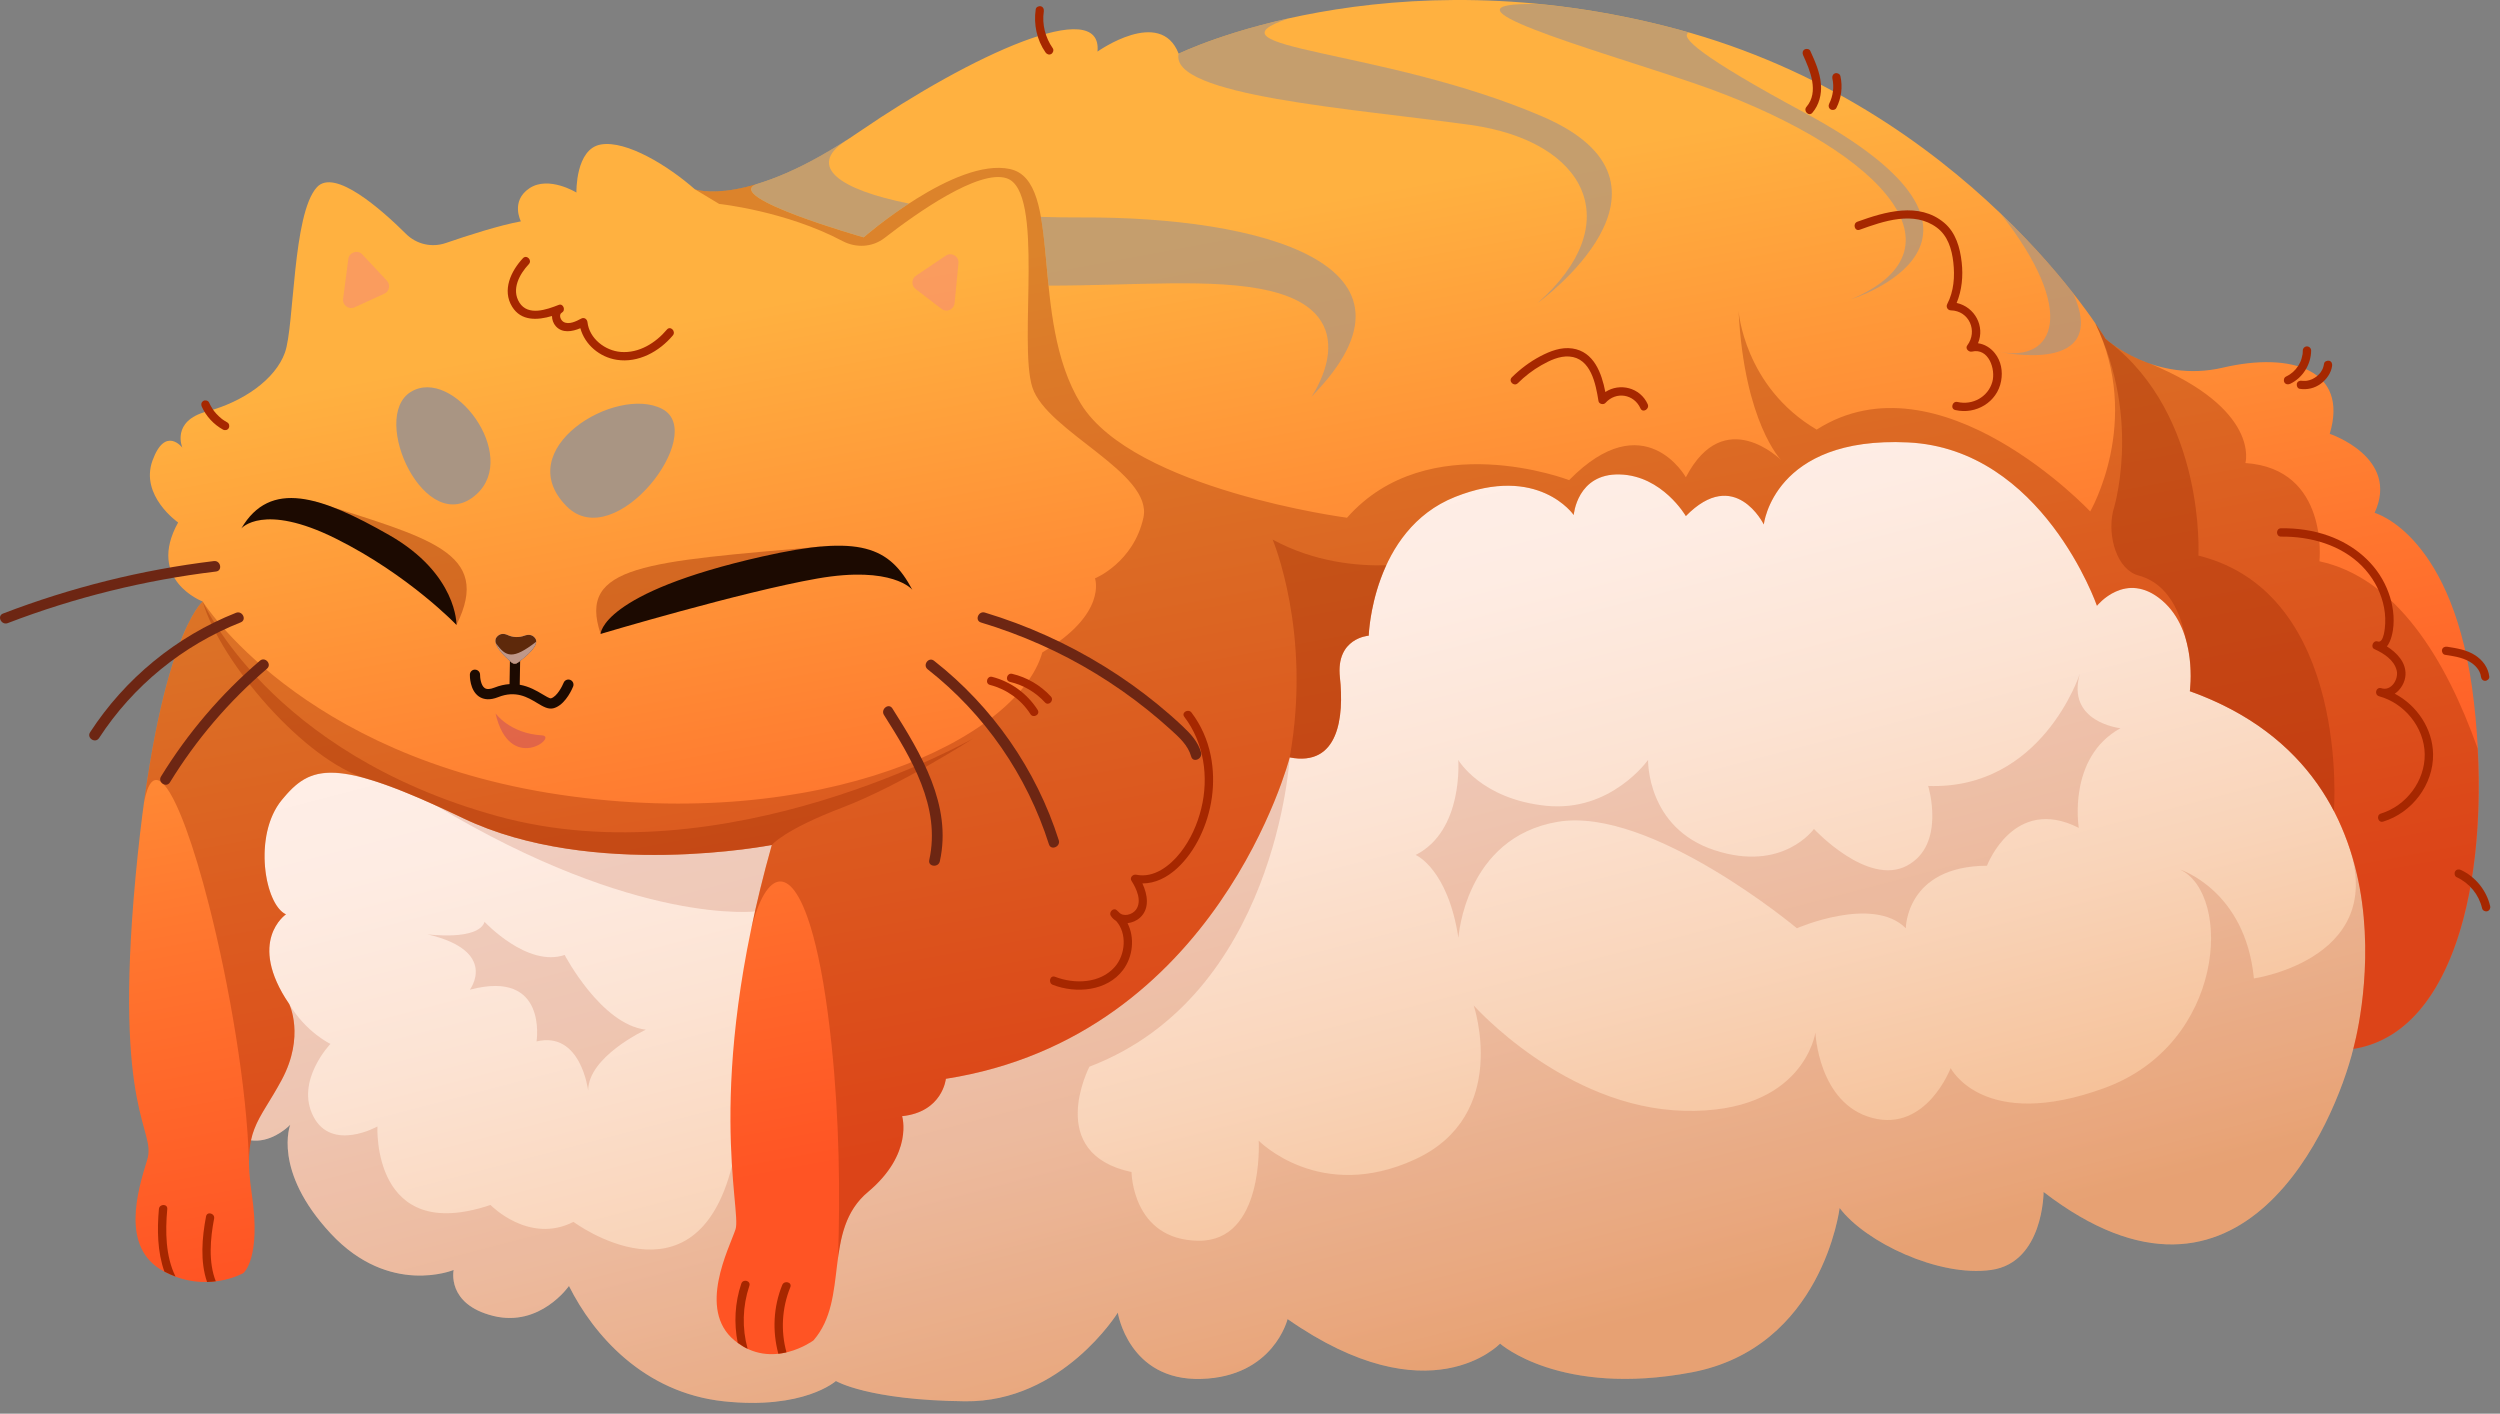 <?xml version="1.0" encoding="UTF-8" standalone="no"?>
<!DOCTYPE svg PUBLIC "-//W3C//DTD SVG 1.1//EN" "http://www.w3.org/Graphics/SVG/1.1/DTD/svg11.dtd">
<svg width="100%" height="100%" viewBox="0 0 168 95" version="1.1" xmlns="http://www.w3.org/2000/svg" xmlns:xlink="http://www.w3.org/1999/xlink" xml:space="preserve" xmlns:serif="http://www.serif.com/" style="fill-rule:evenodd;clip-rule:evenodd;stroke-linejoin:round;stroke-miterlimit:2;">
    <rect x="0" y="0" width="168" height="95" fill="#808080" stroke="none"/>
    <g transform="matrix(1,0,0,1,-200.765,-175.629)">
        <path d="M358.903,246.115C357.683,251.066 351.44,265.992 338.094,255.73C338.094,255.73 338.094,260.466 334.578,260.968C331.062,261.47 326.111,259.102 324.388,256.806C324.388,256.806 323.24,266.206 314.414,267.857C305.588,269.508 301.57,265.92 301.57,265.92C301.57,265.92 296.834,270.943 287.29,264.27C287.29,264.27 286.357,268.152 281.478,268.292C276.599,268.432 275.881,263.84 275.881,263.84C275.881,263.84 272.15,269.868 265.62,269.796C259.09,269.724 256.938,268.433 256.938,268.433C256.938,268.433 254.785,270.372 249.404,269.797C244.022,269.222 240.65,265.347 238.999,262.047C238.999,262.047 237.062,264.846 233.904,264.056C230.746,263.266 231.249,260.97 231.249,260.97C231.249,260.97 226.944,262.764 222.997,258.53C219.05,254.296 220.27,251.211 220.27,251.211C220.27,251.211 216.467,255.229 214.027,247.695C211.587,240.161 219.265,225.953 219.265,225.953L239.213,219.925L269.064,206.793L314.199,193.59L339.242,203.205L357.827,217.628L365.361,231.19L361.486,244.25L358.903,246.115Z" style="fill:url(#_Linear1);fill-rule:nonzero;"/>
    </g>
    <g transform="matrix(1,0,0,1,-200.765,-175.629)">
        <path d="M221.687,225.22C223.582,226.069 226.263,227.479 230.057,229.759C243.606,237.902 251.602,236.87 251.602,236.87L259.329,234.873L262.109,225.385L248.415,219.228L241.056,219.113L239.213,219.924L221.687,225.22Z" style="fill:rgb(166,39,0);fill-opacity:0.16;fill-rule:nonzero;"/>
    </g>
    <g transform="matrix(1,0,0,1,-200.765,-175.629)">
        <path d="M359.893,221.349L355.107,219.247C355.107,219.247 354.908,223.488 358.334,231.746C361.761,240.004 352.228,241.379 352.228,241.379C351.654,235.447 347.253,234.055 347.253,234.055C350.793,235.724 350.315,245.78 342.182,248.746C334.05,251.712 331.849,247.406 331.849,247.406C331.849,247.406 330.223,251.711 326.587,250.755C322.951,249.798 322.76,245.014 322.76,245.014C322.76,245.014 321.995,250.468 313.958,250.276C305.921,250.085 299.798,243.196 299.798,243.196C299.798,243.196 302.286,250.563 295.875,253.529C289.465,256.495 285.351,252.285 285.351,252.285C285.351,252.285 285.734,259.078 281.284,259.008C276.834,258.938 276.804,254.39 276.804,254.39C270.936,253.146 273.974,247.31 273.974,247.31C286.534,242.531 287.432,226.524 287.432,226.524L262.966,245.3C262.966,245.3 252.438,244.152 249.953,253.988C247.468,263.824 239.302,257.738 239.302,257.738C236.307,259.269 233.726,256.603 233.726,256.603C225.729,259.295 226.128,251.328 226.128,251.328C226.128,251.328 223.066,253.05 221.826,250.658C220.586,248.266 222.971,245.779 222.971,245.779C222.971,245.779 221.344,245.014 220.196,243.1C219.048,241.187 216.979,241.187 216.979,241.187L217.083,230.56C215.025,235.377 212.469,242.889 214.024,247.693C216.464,255.227 220.267,251.209 220.267,251.209C220.267,251.209 219.047,254.294 222.994,258.528C226.941,262.762 231.246,260.968 231.246,260.968C231.246,260.968 230.744,263.264 233.901,264.054C237.058,264.844 238.996,262.045 238.996,262.045C240.646,265.346 244.019,269.221 249.401,269.795C254.783,270.37 256.936,268.431 256.936,268.431C256.936,268.431 259.089,269.723 265.618,269.794C272.148,269.866 275.879,263.838 275.879,263.838C275.879,263.838 276.596,268.43 281.476,268.29C286.356,268.15 287.288,264.268 287.288,264.268C296.832,270.941 301.568,265.918 301.568,265.918C301.568,265.918 305.586,269.506 314.412,267.856C323.238,266.206 324.386,256.805 324.386,256.805C326.108,259.101 331.059,261.469 334.575,260.967C338.091,260.465 338.091,255.729 338.091,255.729C351.438,265.99 357.681,251.065 358.9,246.114L361.483,244.248L364.938,232.602C364.97,231.918 365.002,231.249 365.032,230.603L359.893,221.349Z" style="fill:rgb(166,39,0);fill-opacity:0.16;fill-rule:nonzero;"/>
    </g>
    <g transform="matrix(1,0,0,1,-200.765,-175.629)">
        <path d="M230.723,191.96C232.172,191.462 234.32,190.768 235.769,190.505C235.769,190.505 235.052,189.142 236.343,188.28C237.635,187.419 239.5,188.567 239.5,188.567C239.5,188.567 239.428,185.625 241.15,185.338C242.872,185.051 245.671,186.773 247.464,188.352C247.464,188.352 250.98,189.644 258.515,184.477C266.049,179.311 274.876,175.292 274.517,179.095C274.517,179.095 278.751,176.081 279.971,179.238C279.971,179.238 293.963,172.36 313.481,177.593C332.999,182.826 342.255,198.397 342.255,198.397C342.255,198.397 345.556,201.411 350.148,200.334C354.74,199.258 358.615,200.477 357.324,204.783C357.324,204.783 362.06,206.362 360.338,210.093C360.338,210.093 365.72,211.528 367.011,222.794C368.303,234.06 365.863,245.038 358.903,246.115C358.903,246.115 364.141,227.889 347.924,222.077C347.924,222.077 348.498,218.059 346.058,215.978C343.618,213.897 341.681,216.337 341.681,216.337C341.681,216.337 338.022,205.789 328.98,205.358C319.939,204.928 319.293,210.872 319.293,210.872C319.293,210.872 317.356,206.936 314.055,210.309C314.055,210.309 312.476,207.582 309.606,207.51C306.736,207.438 306.52,210.237 306.52,210.237C306.52,210.237 304.152,206.793 298.555,209.017C292.958,211.241 292.743,218.345 292.743,218.345C292.743,218.345 290.519,218.488 290.806,221.143C291.093,223.798 290.734,227.171 287.433,226.525C287.433,226.525 282.625,245.254 264.328,248.124C264.328,248.124 264.113,250.349 261.386,250.635C261.386,250.635 262.175,253.147 259.09,255.73C256.004,258.313 257.87,262.906 255.43,265.704C255.43,265.704 252.632,267.785 250.12,265.704C247.608,263.623 249.761,259.533 250.192,258.241C250.623,256.949 248.039,248.697 252.632,232.409C252.632,232.409 240.577,234.777 231.894,230.615C223.212,226.453 221.633,227.027 219.695,229.395C217.758,231.763 218.547,236.427 219.982,237.073C219.982,237.073 217.327,238.867 220.197,243.101C220.197,243.101 221.273,245.254 219.695,248.196C218.116,251.138 217.04,251.497 217.686,255.874C218.332,260.251 217.112,261.184 217.112,261.184C217.112,261.184 214.601,262.619 211.73,261.041C208.86,259.462 210.008,255.659 210.654,253.578C211.3,251.497 208.375,250.636 209.873,234.563C211.371,218.489 214.385,216.05 214.385,216.05C214.385,216.05 210.582,214.615 212.735,210.74C212.735,210.74 210.152,208.946 211.013,206.578C211.874,204.21 213.022,205.717 213.022,205.717C213.022,205.717 212.233,203.923 214.672,203.277C217.111,202.631 219.264,201.124 219.91,199.33C220.556,197.536 220.412,190.002 222.063,188.208C223.243,186.926 226.365,189.676 228.051,191.349C228.754,192.048 229.786,192.282 230.723,191.96Z" style="fill:url(#_Linear2);fill-rule:nonzero;"/>
    </g>
    <g transform="matrix(1,0,0,1,-200.765,-175.629)">
        <path d="M256,212.35C244.224,213.386 239.547,213.583 241.128,218.228L256,212.35Z" style="fill:rgb(149,39,0);fill-opacity:0.4;fill-rule:nonzero;"/>
        <path d="M221.827,209.3C229.565,211.789 233.89,212.698 231.441,217.624L227.797,213.187L221.827,209.3Z" style="fill:rgb(149,39,0);fill-opacity:0.4;fill-rule:nonzero;"/>
        <path d="M231.441,217.625C231.441,217.625 231.513,214.208 226.921,211.586C222.328,208.964 218.925,207.819 216.981,211.143C216.981,211.143 218.438,209.385 223.331,211.822C228.223,214.258 231.441,217.625 231.441,217.625Z" style="fill:rgb(28,10,1);fill-rule:nonzero;"/>
        <path d="M241.127,218.228C241.127,218.228 241.127,215.478 251.997,213.024C258.584,211.537 260.528,212.365 262.076,215.264C262.076,215.264 260.758,213.617 255.686,214.507C250.614,215.395 241.127,218.228 241.127,218.228Z" style="fill:rgb(28,10,1);fill-rule:nonzero;"/>
    </g>
    <g transform="matrix(1,0,0,1,-200.765,-175.629)">
        <path d="M238.854,209.663C235.003,205.812 242.155,201.483 245.264,203.109C248.374,204.736 242.107,212.916 238.854,209.663Z" style="fill:rgb(169,149,131);fill-rule:nonzero;"/>
    </g>
    <g transform="matrix(1,0,0,1,-200.765,-175.629)">
        <path d="M232.779,208.85C235.7,206.217 231.2,200.239 228.378,201.961C225.555,203.684 229.382,211.912 232.779,208.85Z" style="fill:rgb(169,149,131);fill-rule:nonzero;"/>
    </g>
    <g transform="matrix(1,0,0,1,-200.765,-175.629)">
        <path d="M224.593,196.279L226.592,195.366C226.933,195.21 227.021,194.766 226.765,194.493L225.116,192.73C224.8,192.392 224.232,192.574 224.172,193.033L223.822,195.709C223.765,196.136 224.201,196.458 224.593,196.279Z" style="fill:rgb(243,126,136);fill-opacity:0.42;fill-rule:nonzero;"/>
    </g>
    <g transform="matrix(1,0,0,1,-200.765,-175.629)">
        <path d="M264.034,196.386L262.291,195.047C261.994,194.819 262.008,194.366 262.319,194.157L264.321,192.809C264.705,192.55 265.218,192.855 265.173,193.317L264.914,196.004C264.872,196.433 264.375,196.648 264.034,196.386Z" style="fill:rgb(243,126,136);fill-opacity:0.42;fill-rule:nonzero;"/>
    </g>
    <g transform="matrix(1,0,0,1,-200.765,-175.629)">
        <path d="M367.264,225.932C365.106,219.86 361.769,214.459 356.631,213.347C356.631,213.347 357.301,207.128 351.656,206.745C351.656,206.745 352.698,203.141 345.24,200.064C343.388,199.423 342.256,198.398 342.256,198.398C342.256,198.398 342.029,198.016 341.571,197.352C344.748,203.961 341.227,209.999 341.227,209.999C341.227,209.999 331.088,199.232 322.846,204.499C317.951,201.612 317.595,196.501 317.595,196.501C317.978,204.052 320.465,206.555 320.465,206.555C320.465,206.555 316.638,202.728 314.055,207.703C314.055,207.703 311.28,202.728 306.21,207.894C306.21,207.894 296.738,204.242 291.285,210.421C291.285,210.421 276.946,208.528 273.394,202.758C269.842,196.988 272.294,187.778 268.634,186.988C264.975,186.199 258.803,191.58 258.803,191.58C258.803,191.58 249.274,188.868 251.614,188L251.615,187.998C248.812,188.84 247.465,188.351 247.465,188.351L249.091,189.332C249.091,189.332 253.564,189.804 257.378,191.825C258.293,192.31 259.392,192.252 260.21,191.617C262.374,189.938 266.548,186.987 268.417,187.61C271,188.471 269.182,198.669 270.139,201.655C271.096,204.641 278.271,207.399 277.602,210.421C276.932,213.443 274.349,214.495 274.349,214.495C274.349,214.495 275.21,216.887 270.809,219.47C269.183,225.258 255.932,231.621 238.423,229.038C220.915,226.455 214.385,216.05 214.385,216.05C214.385,216.05 212.024,217.97 210.443,229.559C210.961,226.802 212.068,228.064 213.255,231.287C213.772,232.692 214.304,234.471 214.81,236.455C216.182,241.836 217.358,248.716 217.497,253.723L217.497,253.721C217.482,251.262 218.425,250.563 219.695,248.197C221.274,245.255 220.197,243.102 220.197,243.102C217.327,238.868 219.982,237.075 219.982,237.075C219.815,237 219.659,236.866 219.513,236.693C218.402,235.373 217.982,231.491 219.695,229.397C220.997,227.806 222.147,227.033 225.388,227.954C226.971,228.404 229.045,229.251 231.893,230.617C240.576,234.779 252.631,232.411 252.631,232.411C252.061,234.434 251.602,236.331 251.234,238.108C252.25,233.985 254.031,233.446 255.409,238.508C255.887,240.264 256.317,242.688 256.649,245.878C257.176,250.94 257.227,255.895 257.082,260.143C257.308,258.496 257.686,256.906 259.088,255.732C262.173,253.149 261.384,250.637 261.384,250.637C264.111,250.35 264.326,248.126 264.326,248.126C282.624,245.256 287.432,226.527 287.432,226.527C290.733,227.173 291.092,223.8 290.804,221.145C290.517,218.49 292.741,218.347 292.741,218.347C292.741,218.347 292.956,211.243 298.553,209.019C304.15,206.794 306.518,210.239 306.518,210.239C306.518,210.239 306.733,207.44 309.604,207.512C312.474,207.584 314.053,210.311 314.053,210.311C317.354,206.938 319.291,210.874 319.291,210.874C319.291,210.874 319.937,204.929 328.978,205.36C338.019,205.791 341.679,216.339 341.679,216.339C341.679,216.339 343.616,213.899 346.056,215.98C348.496,218.061 347.922,222.079 347.922,222.079C364.139,227.891 358.901,246.117 358.901,246.117C365.213,245.14 367.796,236.021 367.264,225.932Z" style="fill:rgb(149,39,0);fill-opacity:0.33;fill-rule:nonzero;"/>
    </g>
    <g transform="matrix(1,0,0,1,-200.765,-175.629)">
        <path d="M257.367,229.898C261.314,228.391 266.193,225.234 266.193,225.234C266.193,225.234 249.546,234.706 234.19,230.472C218.834,226.238 214.385,216.049 214.385,216.049C215.605,220.211 221.274,226.741 225.388,227.953C226.971,228.403 229.045,229.25 231.893,230.616C240.576,234.778 252.631,232.41 252.631,232.41C252.631,232.41 253.421,231.405 257.367,229.898Z" style="fill:rgb(149,39,0);fill-opacity:0.33;fill-rule:nonzero;"/>
    </g>
    <g transform="matrix(1,0,0,1,-200.765,-175.629)">
        <path d="M286.285,211.888C286.285,211.888 288.94,218.131 287.433,226.526C290.734,227.172 291.093,223.799 290.805,221.144C290.518,218.489 292.742,218.346 292.742,218.346C292.742,218.346 292.817,216.021 293.926,213.615C291.968,213.669 289.082,213.41 286.285,211.888Z" style="fill:rgb(149,39,0);fill-opacity:0.33;fill-rule:nonzero;"/>
    </g>
    <g transform="matrix(1,0,0,1,-200.765,-175.629)">
        <path d="M348.498,212.964C348.498,212.964 349.001,203.567 342.464,198.57C342.327,198.463 342.255,198.398 342.255,198.398C342.255,198.398 342.028,198.016 341.57,197.352C344.747,203.961 342.757,209.999 342.757,209.999C342.374,211.721 343.044,213.922 344.479,214.304C345.579,214.597 347.069,215.546 347.663,218.629C348.16,220.385 347.923,222.077 347.923,222.077C352.941,223.875 355.901,226.863 357.601,230.131L357.603,230.131C357.604,230.131 358.736,215.502 348.498,212.964Z" style="fill:rgb(149,39,0);fill-opacity:0.33;fill-rule:nonzero;"/>
    </g>
    <g transform="matrix(1,0,0,1,-200.765,-175.629)">
        <path d="M251.602,188.005C249.306,188.877 258.803,191.58 258.803,191.58C258.803,191.58 260.098,190.455 261.848,189.309C257.14,188.369 255.034,186.82 257.53,185.13C257.596,185.086 257.646,185.048 257.704,185.008C255.208,186.628 253.181,187.528 251.616,187.998C251.61,188.001 251.607,188.003 251.602,188.005Z" style="fill:rgb(169,149,131);fill-opacity:0.67;fill-rule:nonzero;"/>
    </g>
    <g transform="matrix(1,0,0,1,-200.765,-175.629)">
        <path d="M286.07,195.168C292.815,196.747 288.887,202.296 288.887,202.296C297.684,193.35 285.304,190.193 273.488,190.241C272.535,190.245 271.609,190.231 270.707,190.204C270.944,191.52 271.054,193.122 271.227,194.823C277.016,194.825 282.356,194.299 286.07,195.168Z" style="fill:rgb(169,149,131);fill-opacity:0.67;fill-rule:nonzero;"/>
    </g>
    <g transform="matrix(1,0,0,1,-200.765,-175.629)">
        <path d="M335.188,189.958C335.189,189.959 335.19,189.961 335.192,189.962C340.462,196.651 338.772,199.952 335.192,199.282C335.192,199.282 342.603,200.889 340.075,195.327C338.915,193.852 337.291,191.97 335.188,189.958Z" style="fill:rgb(169,149,131);fill-opacity:0.67;fill-rule:nonzero;"/>
    </g>
    <g transform="matrix(1,0,0,1,-200.765,-175.629)">
        <path d="M304.253,175.906C296.267,175.71 307.904,178.941 314.533,181.2C326.588,185.306 333.525,192.203 325.153,195.743C325.153,195.743 337.926,191.773 322.044,183.21C315.01,179.417 313.62,178.104 314.249,177.816C313.992,177.743 313.741,177.664 313.481,177.594C310.238,176.724 307.152,176.194 304.253,175.906Z" style="fill:rgb(169,149,131);fill-opacity:0.67;fill-rule:nonzero;"/>
    </g>
    <g transform="matrix(1,0,0,1,-200.765,-175.629)">
        <path d="M299.56,184.022C307.453,185.122 310.132,190.671 304.105,195.981C304.105,195.981 315.108,188.04 304.392,183.447C293.678,178.855 281.233,178.93 287.378,176.86C282.682,177.906 279.971,179.237 279.971,179.237C279.325,182.061 291.667,182.922 299.56,184.022Z" style="fill:rgb(169,149,131);fill-opacity:0.67;fill-rule:nonzero;"/>
    </g>
    <g transform="matrix(1,0,0,1,-200.765,-175.629)">
        <path d="M234.063,223.563C234.063,223.563 235.014,224.919 237.184,225.045C238.318,225.111 235.012,227.693 234.063,223.563Z" style="fill:rgb(166,39,116);fill-opacity:0.33;fill-rule:nonzero;"/>
        <path d="M232.34,220.963C232.345,220.774 232.499,220.62 232.689,220.629C232.878,220.632 233.028,220.788 233.026,220.977C233.023,221.15 233.074,221.685 233.335,221.865C233.476,221.963 233.695,221.954 233.984,221.839C234.352,221.693 234.692,221.622 235.006,221.601L235.036,219.823C235.039,219.634 235.2,219.485 235.385,219.486C235.574,219.489 235.725,219.646 235.722,219.835L235.691,221.644C236.323,221.755 236.828,222.049 237.216,222.282C237.401,222.394 237.712,222.582 237.792,222.558C238.199,222.436 238.547,221.742 238.642,221.509C238.713,221.333 238.913,221.248 239.088,221.318C239.264,221.389 239.35,221.588 239.279,221.764C239.233,221.88 238.828,222.85 238.131,223.163C238.086,223.183 238.038,223.202 237.99,223.216C237.619,223.328 237.268,223.116 236.862,222.871C236.222,222.486 235.426,222.006 234.238,222.478C233.719,222.683 233.285,222.666 232.942,222.43C232.335,222.004 232.338,221.068 232.34,220.963Z" style="fill:rgb(28,10,1);fill-rule:nonzero;"/>
        <g>
            <path d="M236.008,218.346C235.646,218.481 235.234,218.47 234.883,218.306C234.649,218.197 234.377,218.171 234.152,218.427C233.746,218.887 234.72,219.791 235.151,220.153C235.264,220.248 235.426,220.255 235.546,220.169C236.014,219.836 237.098,218.985 236.724,218.51C236.521,218.251 236.25,218.257 236.008,218.346Z" style="fill:rgb(249,212,185);fill-rule:nonzero;"/>
            <path d="M236.008,218.346C235.646,218.481 235.234,218.47 234.883,218.306C234.649,218.197 234.377,218.171 234.152,218.427C233.746,218.887 234.72,219.791 235.151,220.153C235.264,220.248 235.426,220.255 235.546,220.169C236.014,219.836 237.098,218.985 236.724,218.51C236.521,218.251 236.25,218.257 236.008,218.346Z" style="fill:rgb(94,41,11);fill-rule:nonzero;"/>
            <path d="M235.151,220.153C235.264,220.248 235.426,220.255 235.546,220.169C235.941,219.887 236.773,219.237 236.797,218.756C235.236,219.959 234.768,219.807 234.075,218.833C234.194,219.3 234.827,219.88 235.151,220.153Z" style="fill:rgb(191,151,136);fill-rule:nonzero;"/>
        </g>
    </g>
    <g transform="matrix(1,0,0,1,-200.765,-175.629)">
        <path d="M245.582,197.775C244.822,198.678 243.707,199.375 242.486,199.28C241.425,199.197 240.367,198.378 240.244,197.282C240.22,197.072 240.023,196.93 239.821,197.039C239.5,197.213 238.997,197.471 238.634,197.261C238.437,197.147 238.285,196.766 238.529,196.631C238.799,196.48 238.615,195.998 238.312,196.117C237.51,196.433 236.249,196.889 235.668,195.961C235.112,195.073 235.676,194.048 236.303,193.379C236.55,193.115 236.153,192.717 235.906,192.982C235.103,193.84 234.491,195.129 235.183,196.245C235.788,197.221 236.887,197.154 237.858,196.865C237.861,197.111 237.947,197.365 238.117,197.553C238.551,198.037 239.216,197.919 239.765,197.685C240.069,198.797 241.063,199.631 242.215,199.809C243.662,200.033 245.069,199.253 245.979,198.171C246.211,197.897 245.815,197.498 245.582,197.775Z" style="fill:rgb(166,39,0);fill-rule:nonzero;"/>
    </g>
    <g transform="matrix(1,0,0,1,-200.765,-175.629)">
        <path d="M267.44,221.114C267.09,221.024 266.94,221.566 267.291,221.656C268.407,221.942 269.391,222.647 270.011,223.619C270.205,223.923 270.692,223.642 270.496,223.335C269.799,222.242 268.697,221.436 267.44,221.114Z" style="fill:rgb(166,39,0);fill-rule:nonzero;"/>
    </g>
    <g transform="matrix(1,0,0,1,-200.765,-175.629)">
        <path d="M271.384,222.434C270.694,221.681 269.776,221.144 268.782,220.91C268.43,220.827 268.28,221.369 268.633,221.452C269.54,221.665 270.358,222.144 270.987,222.832C271.232,223.099 271.629,222.701 271.384,222.434Z" style="fill:rgb(166,39,0);fill-rule:nonzero;"/>
    </g>
    <g transform="matrix(1,0,0,1,-200.765,-175.629)">
        <path d="M215.751,204.499C215.88,204.57 216.064,204.534 216.136,204.398C216.206,204.266 216.172,204.089 216.035,204.013C215.962,203.973 215.891,203.93 215.822,203.884C215.791,203.863 215.759,203.842 215.729,203.82C215.711,203.807 215.693,203.793 215.674,203.78C215.631,203.748 215.694,203.797 215.668,203.775C215.543,203.671 215.422,203.564 215.312,203.444C215.258,203.386 215.208,203.325 215.158,203.263C215.137,203.237 215.185,203.3 215.154,203.257C215.141,203.239 215.127,203.221 215.114,203.202C215.092,203.171 215.071,203.14 215.05,203.109C214.959,202.97 214.879,202.824 214.811,202.673C214.751,202.538 214.545,202.496 214.426,202.572C214.287,202.662 214.261,202.812 214.325,202.956C214.616,203.606 215.13,204.156 215.751,204.499Z" style="fill:rgb(166,39,0);fill-rule:nonzero;"/>
    </g>
    <g transform="matrix(1,0,0,1,-200.765,-175.629)">
        <path d="M280.835,223.514C280.619,223.23 280.131,223.509 280.35,223.798C281.68,225.551 282.008,227.853 281.489,229.966C281.23,231.023 280.768,232.057 280.094,232.917C279.399,233.804 278.314,234.658 277.119,234.41C276.894,234.363 276.66,234.604 276.802,234.823C277.137,235.342 277.524,236.179 277.103,236.762C276.862,237.095 276.244,237.275 275.95,236.926C275.896,236.878 275.852,236.823 275.793,236.78C275.561,236.609 275.268,236.938 275.408,237.165C275.504,237.321 275.63,237.433 275.769,237.516C276.516,238.348 276.401,239.783 275.681,240.603C274.693,241.729 272.971,241.773 271.663,241.268C271.325,241.138 271.179,241.681 271.514,241.81C273.078,242.414 275.162,242.239 276.234,240.809C276.907,239.911 277.029,238.642 276.536,237.667C276.847,237.631 277.155,237.499 277.389,237.282C278.037,236.68 277.884,235.741 277.534,234.996C279.275,235.001 280.655,233.376 281.376,231.912C282.211,230.215 282.5,228.249 282.123,226.39C281.912,225.348 281.476,224.359 280.835,223.514Z" style="fill:rgb(166,39,0);fill-rule:nonzero;"/>
    </g>
    <g transform="matrix(1,0,0,1,-200.765,-175.629)">
        <path d="M333.687,198.695C334.171,197.557 333.466,196.253 332.252,195.987C332.606,195.126 332.695,194.186 332.591,193.259C332.48,192.275 332.199,191.257 331.41,190.597C329.716,189.181 327.434,189.859 325.584,190.527C325.246,190.649 325.392,191.192 325.733,191.069C327.343,190.487 329.377,189.779 330.92,190.923C331.66,191.471 331.929,192.381 332.028,193.259C332.136,194.213 332.068,195.198 331.619,196.062C331.52,196.252 331.642,196.48 331.862,196.485C333.095,196.514 333.686,197.882 332.964,198.843C332.806,199.053 333.066,199.307 333.281,199.256C334.402,198.992 334.888,200.446 334.649,201.293C334.364,202.304 333.32,202.877 332.309,202.642C331.957,202.56 331.807,203.102 332.16,203.184C333.54,203.505 334.976,202.659 335.239,201.237C335.361,200.579 335.243,199.895 334.82,199.365C334.53,198.999 334.128,198.755 333.687,198.695Z" style="fill:rgb(166,39,0);fill-rule:nonzero;"/>
    </g>
    <g transform="matrix(1,0,0,1,-200.765,-175.629)">
        <path d="M308.644,201.972C308.395,200.697 307.877,199.262 306.431,199.047C305.676,198.934 304.934,199.223 304.277,199.568C303.571,199.94 302.929,200.424 302.362,200.984C302.104,201.239 302.502,201.636 302.759,201.382C303.236,200.911 303.763,200.502 304.346,200.171C304.906,199.853 305.554,199.541 306.215,199.586C307.676,199.687 308.001,201.433 308.183,202.58C308.216,202.787 308.521,202.852 308.653,202.704C309.364,201.908 310.57,202.109 311.005,203.074C311.153,203.403 311.638,203.118 311.49,202.79C310.984,201.665 309.607,201.338 308.644,201.972Z" style="fill:rgb(166,39,0);fill-rule:nonzero;"/>
    </g>
    <g transform="matrix(1,0,0,1,-200.765,-175.629)">
        <path d="M361.695,222.246C362.104,221.966 362.392,221.472 362.415,220.975C362.454,220.142 361.843,219.497 361.164,219.067C361.461,218.706 361.575,218.055 361.604,217.683C361.672,216.816 361.494,215.941 361.152,215.146C360.424,213.453 358.958,212.247 357.244,211.633C356.224,211.267 355.133,211.116 354.052,211.128C353.691,211.132 353.69,211.694 354.052,211.69C356.023,211.668 358.095,212.243 359.506,213.684C360.171,214.363 360.662,215.213 360.901,216.134C361.019,216.589 361.072,217.056 361.051,217.525C361.041,217.758 360.968,218.889 360.543,218.735C360.247,218.628 360.037,219.115 360.326,219.249C360.945,219.534 361.646,219.97 361.822,220.68C361.968,221.27 361.452,222.104 360.781,221.874C360.429,221.779 360.292,222.3 360.632,222.416C362.346,222.88 363.68,224.514 363.706,226.307C363.732,228.099 362.468,229.78 360.764,230.299C360.419,230.404 360.566,230.947 360.914,230.841C362.852,230.251 364.3,228.35 364.268,226.307C364.243,224.599 363.184,223.028 361.695,222.246Z" style="fill:rgb(166,39,0);fill-rule:nonzero;"/>
    </g>
    <g transform="matrix(1,0,0,1,-200.765,-175.629)">
        <path d="M354.66,201.423C355.506,201.025 356.068,200.118 356.074,199.187C356.075,199.035 355.944,198.906 355.793,198.906C355.64,198.906 355.513,199.035 355.512,199.187C355.512,199.236 355.51,199.285 355.507,199.334C355.505,199.358 355.503,199.383 355.5,199.407C355.498,199.427 355.498,199.427 355.501,199.405C355.5,199.415 355.498,199.424 355.497,199.434C355.481,199.531 355.46,199.626 355.432,199.72C355.418,199.767 355.402,199.813 355.385,199.859C355.385,199.858 355.353,199.94 355.369,199.901C355.361,199.919 355.353,199.937 355.345,199.955C355.302,200.048 355.252,200.139 355.197,200.225C355,200.534 354.729,200.774 354.377,200.94C354.24,201.005 354.205,201.202 354.276,201.325C354.358,201.463 354.522,201.488 354.66,201.423Z" style="fill:rgb(166,39,0);fill-rule:nonzero;"/>
    </g>
    <g transform="matrix(1,0,0,1,-200.765,-175.629)">
        <path d="M355.955,201.177C355.907,201.191 355.858,201.202 355.809,201.211C355.801,201.212 355.72,201.223 355.785,201.216C355.76,201.219 355.735,201.221 355.71,201.223C355.66,201.226 355.61,201.227 355.56,201.225C355.539,201.224 355.518,201.223 355.497,201.221C355.484,201.22 355.472,201.219 355.459,201.217C355.492,201.222 355.492,201.222 355.459,201.217C355.314,201.194 355.15,201.254 355.113,201.413C355.082,201.548 355.154,201.734 355.309,201.759C355.8,201.836 356.305,201.721 356.708,201.424C357.103,201.134 357.41,200.712 357.483,200.219C357.505,200.074 357.447,199.91 357.287,199.873C357.154,199.843 356.964,199.914 356.941,200.069C356.926,200.169 356.902,200.266 356.868,200.361C356.864,200.373 356.834,200.44 356.859,200.386C356.849,200.409 356.838,200.431 356.827,200.454C356.806,200.495 356.784,200.535 356.759,200.574C356.746,200.595 356.732,200.616 356.718,200.637C356.713,200.644 356.67,200.703 356.688,200.679C356.709,200.652 356.667,200.704 356.663,200.709C356.647,200.728 356.63,200.747 356.613,200.765C356.579,200.802 356.543,200.837 356.506,200.871C356.487,200.888 356.468,200.904 356.449,200.92C356.44,200.928 356.44,200.928 356.437,200.931C356.433,200.933 356.434,200.933 356.426,200.938C356.347,200.994 356.266,201.046 356.179,201.09C356.157,201.101 356.134,201.112 356.111,201.122C356.082,201.136 356.146,201.11 356.097,201.128C356.05,201.146 356.004,201.163 355.955,201.177Z" style="fill:rgb(166,39,0);fill-rule:nonzero;"/>
    </g>
    <g transform="matrix(1,0,0,1,-200.765,-175.629)">
        <path d="M367.484,221.099C367.502,221.25 367.6,221.38 367.765,221.38C367.903,221.38 368.064,221.251 368.046,221.099C367.974,220.491 367.608,219.998 367.102,219.667C366.543,219.302 365.865,219.19 365.218,219.09C365.068,219.067 364.916,219.128 364.872,219.286C364.835,219.419 364.917,219.608 365.068,219.632C365.628,219.719 366.22,219.802 366.718,220.092C367.084,220.303 367.432,220.661 367.484,221.099Z" style="fill:rgb(166,39,0);fill-rule:nonzero;"/>
    </g>
    <g transform="matrix(1,0,0,1,-200.765,-175.629)">
        <path d="M366.134,234.088C365.996,234.024 365.831,234.049 365.749,234.189C365.678,234.31 365.711,234.509 365.85,234.574C366.715,234.974 367.347,235.745 367.562,236.669C367.597,236.817 367.766,236.904 367.908,236.865C368.06,236.823 368.139,236.668 368.104,236.519C367.86,235.468 367.115,234.542 366.134,234.088Z" style="fill:rgb(166,39,0);fill-rule:nonzero;"/>
    </g>
    <g transform="matrix(1,0,0,1,-200.765,-175.629)">
        <path d="M322.035,178.951C321.892,179.032 321.872,179.198 321.934,179.336C322.401,180.363 323.019,181.804 322.159,182.81C321.925,183.084 322.321,183.483 322.556,183.208C323.011,182.675 323.188,181.975 323.132,181.282C323.068,180.492 322.742,179.765 322.418,179.052C322.356,178.913 322.157,178.882 322.035,178.951Z" style="fill:rgb(166,39,0);fill-rule:nonzero;"/>
    </g>
    <g transform="matrix(1,0,0,1,-200.765,-175.629)">
        <path d="M324.096,180.552C323.943,180.594 323.867,180.749 323.9,180.898C324.025,181.461 323.949,182.08 323.685,182.598C323.616,182.733 323.65,182.903 323.786,182.982C323.911,183.055 324.101,183.017 324.17,182.881C324.506,182.221 324.602,181.47 324.441,180.747C324.409,180.6 324.237,180.513 324.096,180.552Z" style="fill:rgb(166,39,0);fill-rule:nonzero;"/>
    </g>
    <g transform="matrix(1,0,0,1,-200.765,-175.629)">
        <path d="M271.41,179.256C271.533,179.184 271.598,178.996 271.511,178.871C271.012,178.157 270.778,177.264 270.909,176.398C270.932,176.248 270.871,176.096 270.713,176.052C270.58,176.016 270.39,176.097 270.367,176.248C270.214,177.262 270.435,178.31 271.026,179.155C271.112,179.279 271.271,179.337 271.41,179.256Z" style="fill:rgb(166,39,0);fill-rule:nonzero;"/>
    </g>
    <g transform="matrix(1,0,0,1,-200.765,-175.629)">
        <path d="M215.154,257.519C215.222,257.165 214.68,257.014 214.612,257.369C214.341,258.78 214.204,260.412 214.68,261.779C214.887,261.774 215.08,261.757 215.267,261.734C214.756,260.443 214.899,258.842 215.154,257.519Z" style="fill:rgb(166,39,0);fill-rule:nonzero;"/>
    </g>
    <g transform="matrix(1,0,0,1,-200.765,-175.629)">
        <path d="M212.006,256.874C212.039,256.514 211.476,256.516 211.444,256.874C211.318,258.266 211.341,259.764 211.812,261.081C212.065,261.216 212.315,261.324 212.56,261.415C211.887,260.049 211.869,258.388 212.006,256.874Z" style="fill:rgb(166,39,0);fill-rule:nonzero;"/>
    </g>
    <g transform="matrix(1,0,0,1,-200.765,-175.629)">
        <path d="M253.875,262.127C254.011,261.792 253.468,261.647 253.333,261.978C252.733,263.452 252.661,265.08 253.068,266.6C253.258,266.579 253.442,266.548 253.617,266.507C253.22,265.068 253.309,263.518 253.875,262.127Z" style="fill:rgb(166,39,0);fill-rule:nonzero;"/>
    </g>
    <g transform="matrix(1,0,0,1,-200.765,-175.629)">
        <path d="M251.122,262.037C251.238,261.693 250.695,261.546 250.58,261.888C250.147,263.174 250.077,264.55 250.34,265.865C250.561,266.026 250.783,266.164 251.006,266.269C250.624,264.889 250.66,263.409 251.122,262.037Z" style="fill:rgb(166,39,0);fill-rule:nonzero;"/>
    </g>
    <g transform="matrix(1,0,0,1,-200.765,-175.629)">
        <g>
            <path d="M201.286,217.502C205.788,215.774 210.494,214.614 215.281,214.036C215.74,213.981 215.595,213.278 215.14,213.333C210.29,213.919 205.53,215.108 200.969,216.859C200.539,217.024 200.859,217.666 201.286,217.502Z" style="fill:rgb(109,38,19);fill-rule:nonzero;"/>
        </g>
        <g>
            <path d="M207.422,225.226C209.706,221.715 213.047,218.994 216.941,217.452C217.371,217.282 217.05,216.64 216.624,216.809C212.618,218.395 209.169,221.225 206.82,224.836C206.569,225.222 207.169,225.613 207.422,225.226Z" style="fill:rgb(109,38,19);fill-rule:nonzero;"/>
        </g>
        <g>
            <path d="M212.186,228.201C213.949,225.328 216.144,222.757 218.706,220.566C219.057,220.266 218.581,219.731 218.23,220.03C215.624,222.259 213.379,224.887 211.585,227.81C211.344,228.204 211.944,228.596 212.186,228.201Z" style="fill:rgb(109,38,19);fill-rule:nonzero;"/>
        </g>
        <g>
            <path d="M266.688,217.461C269.402,218.279 272.011,219.432 274.43,220.912C275.629,221.646 276.783,222.455 277.88,223.335C278.408,223.758 278.923,224.198 279.425,224.653C279.999,225.174 280.597,225.699 280.813,226.471C280.937,226.915 281.597,226.632 281.474,226.193C281.274,225.477 280.78,224.947 280.252,224.448C279.704,223.929 279.133,223.432 278.548,222.954C277.419,222.031 276.229,221.183 274.988,220.417C272.478,218.866 269.775,217.646 266.95,216.794C266.513,216.662 266.245,217.328 266.688,217.461Z" style="fill:rgb(109,38,19);fill-rule:nonzero;"/>
        </g>
        <g>
            <path d="M263.106,220.608C266.934,223.61 269.781,227.732 271.253,232.367C271.393,232.807 272.052,232.526 271.914,232.09C270.404,227.337 267.455,223.107 263.531,220.031C263.169,219.746 262.743,220.323 263.106,220.608Z" style="fill:rgb(109,38,19);fill-rule:nonzero;"/>
        </g>
        <g>
            <path d="M260.169,223.678C262.001,226.569 264.002,229.854 263.21,233.424C263.11,233.874 263.822,233.956 263.922,233.509C264.756,229.75 262.661,226.279 260.733,223.235C260.485,222.846 259.924,223.291 260.169,223.678Z" style="fill:rgb(109,38,19);fill-rule:nonzero;"/>
        </g>
    </g>
    <g transform="matrix(1,0,0,1,-200.765,-175.629)">
        <path d="M229.478,238.414C229.478,238.414 232.898,238.868 233.329,237.577C233.329,237.577 236.199,240.662 238.711,239.802C238.711,239.802 241.151,244.466 244.164,244.825C244.164,244.825 240.289,246.619 240.289,248.915C240.289,248.915 239.811,244.897 236.821,245.614C236.821,245.614 237.594,240.741 232.34,242.137C232.34,242.136 234.31,239.538 229.478,238.414Z" style="fill:rgb(166,39,0);fill-opacity:0.16;fill-rule:nonzero;"/>
    </g>
    <g transform="matrix(1,0,0,1,-200.765,-175.629)">
        <path d="M298.771,238.653C298.771,238.653 299.202,231.912 305.444,230.854C311.687,229.796 321.517,238.007 321.517,238.007C321.517,238.007 326.612,235.782 328.836,238.007C328.836,238.007 328.836,233.838 334.289,233.806C334.289,233.806 336.083,229.038 340.46,231.262C340.46,231.262 339.671,226.551 343.258,224.565C343.258,224.565 339.598,224.175 340.531,220.902C340.531,220.902 338.011,228.714 330.337,228.445C330.337,228.445 331.561,232.403 328.906,233.806C326.251,235.209 322.663,231.334 322.663,231.334C322.663,231.334 320.582,234.27 315.99,232.766C311.398,231.262 311.516,226.694 311.516,226.694C311.516,226.694 309.03,230.23 304.653,229.777C300.276,229.324 298.759,226.694 298.759,226.694C298.759,226.694 299.127,231.455 295.898,233.081C295.901,233.081 298.053,233.989 298.771,238.653Z" style="fill:rgb(166,39,0);fill-opacity:0.16;fill-rule:nonzero;"/>
    </g>
    <defs>
        <linearGradient id="_Linear1" x1="0" y1="0" x2="1" y2="0" gradientUnits="userSpaceOnUse" gradientTransform="matrix(-15.424,-59.873,59.873,-15.424,297.03,267.951)"><stop offset="0" style="stop-color:rgb(243,184,136);stop-opacity:1"/><stop offset="0.08" style="stop-color:rgb(245,191,149);stop-opacity:1"/><stop offset="0.35" style="stop-color:rgb(249,212,185);stop-opacity:1"/><stop offset="0.6" style="stop-color:rgb(252,227,211);stop-opacity:1"/><stop offset="0.82" style="stop-color:rgb(254,236,227);stop-opacity:1"/><stop offset="1" style="stop-color:rgb(255,239,232);stop-opacity:1"/></linearGradient>
        <linearGradient id="_Linear2" x1="0" y1="0" x2="1" y2="0" gradientUnits="userSpaceOnUse" gradientTransform="matrix(-10.719,-56.84,56.84,-10.719,289.873,247.786)"><stop offset="0" style="stop-color:rgb(255,84,36);stop-opacity:1"/><stop offset="0.41" style="stop-color:rgb(255,119,47);stop-opacity:1"/><stop offset="1" style="stop-color:rgb(255,177,64);stop-opacity:1"/></linearGradient>
    </defs>
</svg>
